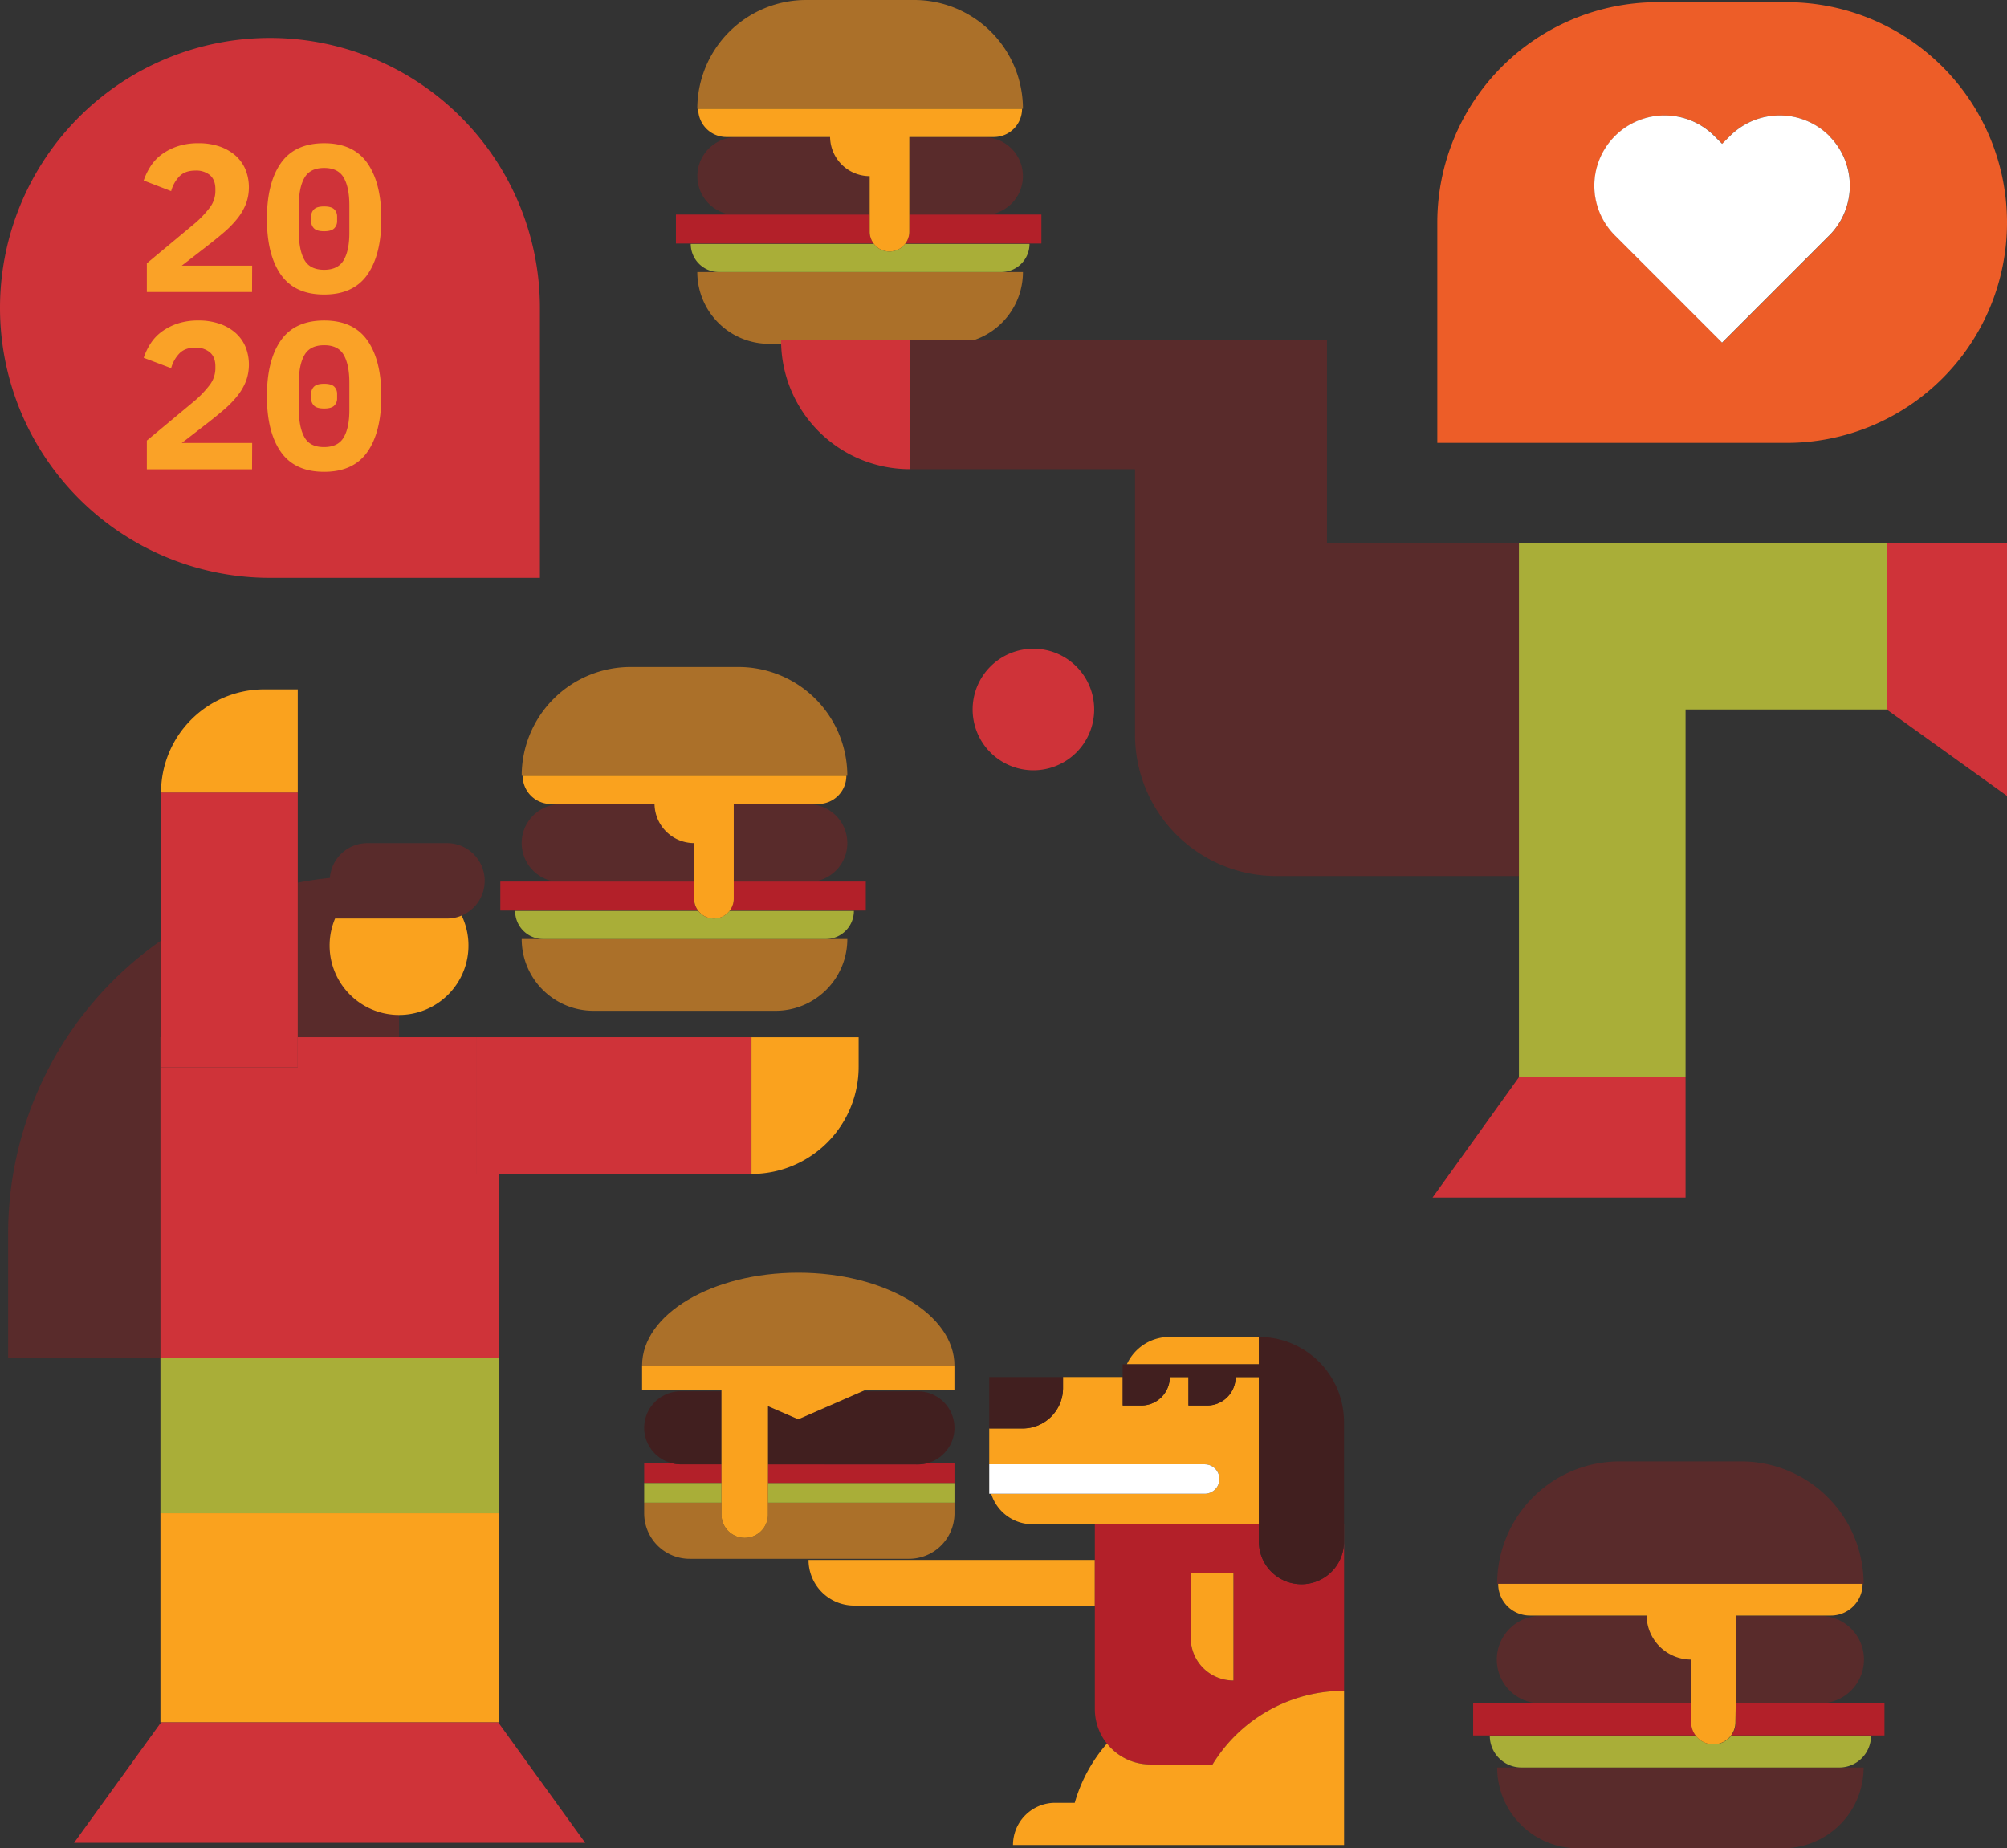 <svg xmlns="http://www.w3.org/2000/svg" viewBox="0 0 917.72 845.17"><rect x="0" y="0" width="917.72" height="845.17" fill="#333333" stroke="none"/><defs><style>.cls-1{fill:#ed5d28}.cls-2{fill:#fff}.cls-3{fill:#592b2b}.cls-4{fill:#faa21e}.cls-5{fill:#cf3339}.cls-6{fill:#a9ae38}.cls-7{fill:#ab7029}.cls-8{fill:#b32029}.cls-9{fill:#411f1f}.cls-10{isolation:isolate}.cls-11{fill:#faa227}</style></defs><g id="Layer_2" data-name="Layer 2"><g id="website_artwork" data-name="website artwork"><path d="M817,1H758A100.77,100.77,0,0,0,657.23,101.76V202.52H817A100.76,100.76,0,0,0,917.72,101.76h0A100.77,100.77,0,0,0,817,1Zm19.55,106.67-49,49-49-49a32.15,32.15,0,0,1,0-45.46h0a32.13,32.13,0,0,1,45.46,0l3.57,3.57L791,62.2a32.15,32.15,0,0,1,45.47,0h0A32.15,32.15,0,0,1,836.51,107.66Z" class="cls-1"/><path d="M836.51,62.2a32.15,32.15,0,0,0-45.47,0l-3.57,3.57L783.9,62.2a32.13,32.13,0,0,0-45.46,0h0a32.15,32.15,0,0,0,0,45.46l49,49,49-49a32.15,32.15,0,0,0,0-45.46Z" class="cls-2"/><path d="M73.64,474.29V430.08A163.4,163.4,0,0,0,3.72,564.2v56.7H73.36V474.29Z" class="cls-3"/><path d="M182.46,474.29V464.1A31.76,31.76,0,0,1,153.22,420H204.4a17.21,17.21,0,0,0,17.23-17.23h0a17.23,17.23,0,0,0-17.23-17.23H168a17.22,17.22,0,0,0-17.16,15.92c-4.95.49-9.83,1.22-14.64,2.15v70.69Z" class="cls-3"/><path d="M153.22,420a31.75,31.75,0,1,0,57.88-1.35,17.17,17.17,0,0,1-6.7,1.35Z" class="cls-4"/><polygon points="182.47 620.9 228.09 620.9 228.09 536.81 218.04 536.81 218.04 474.29 182.47 474.29 136.15 474.29 136.15 487.97 73.64 487.97 73.64 474.29 73.36 474.29 73.36 620.9 150.72 620.9 182.47 620.9" class="cls-5"/><polygon points="228.09 536.81 343.62 536.81 343.62 474.29 228.09 474.29 218.04 474.29 218.04 536.81 228.09 536.81" class="cls-5"/><path d="M343.62,536.81a49,49,0,0,0,49-49v-13.5h-49v62.52Z" class="cls-4"/><polygon points="73.64 487.97 136.15 487.97 136.15 474.29 136.15 403.6 136.15 362.39 73.64 362.39 73.64 430.08 73.64 474.29 73.64 487.97" class="cls-5"/><path d="M136.15,315.23H120.8a47.15,47.15,0,0,0-47.16,47.16h62.51Z" class="cls-4"/><polygon points="227.81 787.6 228.09 787.6 228.09 691.97 150.72 691.97 73.36 691.97 73.36 787.6 73.64 787.6 150.72 787.6 227.81 787.6" class="cls-4"/><polygon points="228.09 691.97 228.09 620.9 182.47 620.9 150.72 620.9 73.36 620.9 73.36 691.97 150.72 691.97 228.09 691.97" class="cls-6"/><polygon points="150.72 787.6 73.64 787.6 33.86 842.67 150.72 842.67 267.59 842.67 227.81 787.6 150.72 787.6" class="cls-5"/><path d="M238.55,354.75h148.9A49.76,49.76,0,0,0,337.69,305H288.31a49.76,49.76,0,0,0-49.76,49.76Z" class="cls-7"/><path d="M238.55,429.38h0a32.83,32.83,0,0,0,32.83,32.83h83.24a32.83,32.83,0,0,0,32.83-32.83H238.55Z" class="cls-7"/><path d="M372.31,403.1a17.78,17.78,0,0,0,15.14-17.57h0a17.79,17.79,0,0,0-17.79-17.79H335.48V403.1Z" class="cls-3"/><path d="M317.36,385.53a18.12,18.12,0,0,1-18.1-17.79H256.34a17.78,17.78,0,0,0-17.79,17.79h0a17.78,17.78,0,0,0,15.13,17.57h63.68Z" class="cls-3"/><path d="M326.42,420a9.05,9.05,0,0,1-7.14-3.49H235.54a12.88,12.88,0,0,0,12.88,12.88H377.57a12.88,12.88,0,0,0,12.88-12.88H333.56A9,9,0,0,1,326.42,420Z" class="cls-6"/><path d="M317.36,403.1H228.78v13.25h90.4a9,9,0,0,1-1.82-5.42Z" class="cls-8"/><path d="M335.48,410.93a8.94,8.94,0,0,1-1.81,5.42h62.22V403.1H335.48Z" class="cls-8"/><path d="M299.24,354.75H239a12.88,12.88,0,0,0,12.87,12.88h47.42s0,.07,0,.11a18.12,18.12,0,0,0,18.1,17.79v25.4a9,9,0,0,0,1.82,5.42l.1.15a9,9,0,0,0,14.28,0l.11-.15a8.94,8.94,0,0,0,1.81-5.42v-43.3h38.68A12.88,12.88,0,0,0,387,354.75h-87.8Z" class="cls-4"/><path d="M773.3,724.25h78.86a56,56,0,0,0-56-56H740.6a56,56,0,0,0-56,56h88.7Z" class="cls-3"/><path d="M684.6,808.23a36.94,36.94,0,0,0,36.95,36.94h93.67a36.94,36.94,0,0,0,36.94-36.94H684.6Z" class="cls-3"/><path d="M835.13,778.67a20,20,0,0,0-3-39.8H793.69v39.8Z" class="cls-3"/><path d="M773.3,758.89h0a20.38,20.38,0,0,1-20.38-20h-48.3a20,20,0,0,0-3,39.8H773.3Z" class="cls-3"/><path d="M783.49,797.67h0a10.15,10.15,0,0,1-8-3.93H681.22a14.5,14.5,0,0,0,14.5,14.49H841.05a14.49,14.49,0,0,0,14.49-14.49h-64A10.18,10.18,0,0,1,783.49,797.67Z" class="cls-6"/><path d="M773.3,778.67H673.62v14.91H775.34a10.12,10.12,0,0,1-2-6.1Z" class="cls-8"/><path d="M793.69,778.67v8.81a10.19,10.19,0,0,1-2,6.1h70V778.67h-68Z" class="cls-8"/><path d="M793.69,778.67V738.74h43.52a14.49,14.49,0,0,0,14.49-14.49H685.06a14.49,14.49,0,0,0,14.5,14.49h53.36v.13a20.38,20.38,0,0,0,20.38,20h0v28.59a10.12,10.12,0,0,0,2,6.1l.12.16a10.15,10.15,0,0,0,8,3.93h0a10.18,10.18,0,0,0,8-3.93l.12-.16a10.19,10.19,0,0,0,2-6.1Z" class="cls-4"/><path d="M397.67,49.76h70.08A49.76,49.76,0,0,0,418,0H368.61a49.76,49.76,0,0,0-49.76,49.76h78.82Z" class="cls-7"/><path d="M357.18,155.65h87.76a32.83,32.83,0,0,0,22.81-31.26H318.85a32.83,32.83,0,0,0,32.83,32.83h5.54c0-.53,0-1,0-1.57Z" class="cls-7"/><path d="M397.67,80.54a18.12,18.12,0,0,1-18.11-17.79H336.64A17.78,17.78,0,0,0,334,98.11h63.69Z" class="cls-3"/><path d="M452.62,98.11A17.78,17.78,0,0,0,450,62.75H415.79V98.11Z" class="cls-3"/><path d="M470.75,111.51H413.87a9.05,9.05,0,0,1-7.14,3.49h0a9,9,0,0,1-7.14-3.49H315.85a12.88,12.88,0,0,0,12.88,12.88H457.87A12.88,12.88,0,0,0,470.75,111.51Z" class="cls-6"/><path d="M397.67,98.11H309.08v13.25h90.4a9,9,0,0,1-1.81-5.42Z" class="cls-8"/><path d="M415.79,105.94a9,9,0,0,1-1.81,5.42h62.21V98.11h-60.4Z" class="cls-8"/><path d="M406.73,115h0a9.05,9.05,0,0,0,7.14-3.49l.11-.15a9,9,0,0,0,1.81-5.42V62.64h38.67a12.88,12.88,0,0,0,12.88-12.88H319.26a12.88,12.88,0,0,0,12.88,12.88h47.42v.11a18.12,18.12,0,0,0,18.11,17.79v25.4a9,9,0,0,0,1.81,5.42l.11.15A9,9,0,0,0,406.73,115Z" class="cls-4"/><path d="M694.56,248.25H606.79v-92.6H416.07v58.89H519V336a64.58,64.58,0,0,0,64.58,64.58H694.56V248.25Z" class="cls-3"/><path d="M472.53,352.22a27.79,27.79,0,1,0-27.78-27.79A27.79,27.79,0,0,0,472.53,352.22Z" class="cls-5"/><path d="M416.07,155.65H357.18c0,.53,0,1,0,1.57a58.87,58.87,0,0,0,58.85,57.32h0Z" class="cls-5"/><polygon points="694.56 248.25 694.56 324.43 694.56 400.62 694.56 492.57 770.74 492.57 770.74 324.43 862.69 324.43 862.69 248.25 694.56 248.25" class="cls-6"/><polygon points="655.05 547.6 770.74 547.6 770.74 492.57 694.56 492.57 655.05 547.6" class="cls-5"/><polygon points="862.69 324.43 917.72 363.94 917.72 248.25 862.69 248.25 862.69 324.43" class="cls-5"/><path d="M436.45,692v-4.85H351.16v5.44a10.63,10.63,0,0,1-21.26,0v-5.44H294.56V692a20.8,20.8,0,0,0,20.8,20.8H415.64A20.81,20.81,0,0,0,436.45,692Z" class="cls-7"/><rect width="35.34" height="9.03" x="294.56" y="678.11" class="cls-6"/><rect width="85.28" height="9.03" x="351.16" y="678.11" class="cls-6"/><path d="M351.16,669.59v8.52h85.29v-9H423.82a16.57,16.57,0,0,1-4.07.52Z" class="cls-8"/><path d="M329.9,669.59H311.25a16.42,16.42,0,0,1-4.06-.52H294.56v9H329.9Z" class="cls-8"/><path d="M351.16,643v26.62h68.59a16.69,16.69,0,1,0,0-33.38H394.37L365,649Z" class="cls-9"/><path d="M329.9,669.59V636.21H311.25a16.68,16.68,0,0,0-4.06,32.86,16.42,16.42,0,0,0,4.06.52Z" class="cls-9"/><path d="M436.44,624.44c0-23.46-32-42.47-71.42-42.47s-71.42,19-71.42,42.47Z" class="cls-7"/><path d="M369.71,713.32a20.86,20.86,0,0,0,20.86,20.86H500.63V713.32Z" class="cls-4"/><path d="M614.56,697v7.51a19.47,19.47,0,1,1-38.93,0V697h-75v84.54A25.35,25.35,0,0,0,526,806.85h28.49a70.43,70.43,0,0,1,60.11-33.68V697ZM564,768.44A19.47,19.47,0,0,1,544.48,749h0V719.21H564Z" class="cls-8"/><path d="M575.63,629.67H565a13,13,0,0,1-13,13h-8.51v-13h-8.55a13,13,0,0,1-13,13h-8.51v-13H486.08v5.06a18.47,18.47,0,0,1-18.46,18.47H452.34v16.38h98.51a6.74,6.74,0,1,1,0,13.48H453.23A19.81,19.81,0,0,0,472.14,697H575.63Z" class="cls-4"/><path d="M614.56,697v0Z" class="cls-4"/><path d="M575.63,611.35l-.66,0H534.68a21.34,21.34,0,0,0-19.42,12.52h60.37Z" class="cls-4"/><path d="M486.08,634.73v-5.06H452.34V653.2h15.28A18.47,18.47,0,0,0,486.08,634.73Z" class="cls-9"/><path d="M544.48,749h0A19.47,19.47,0,0,0,564,768.44V719.21H544.48Z" class="cls-4"/><path d="M554.45,806.85H526a25.3,25.3,0,0,1-19.82-9.57,70.44,70.44,0,0,0-14.74,27.09h-8.95a19.29,19.29,0,0,0-19.29,19.29h151.4V773.17A70.43,70.43,0,0,0,554.45,806.85Z" class="cls-4"/><path d="M513.34,642.71h8.51a13,13,0,0,0,13-13h8.55v13H552a13,13,0,0,0,13-13h10.64v74.81a19.47,19.47,0,1,0,38.93,0V650.26a38.93,38.93,0,0,0-38.93-38.93v12.52H513.34v18.86Z" class="cls-9"/><path d="M550.85,683.06a6.74,6.74,0,1,0,0-13.48H452.34v13.48h98.51Z" class="cls-2"/><path d="M340.53,703.21a10.63,10.63,0,0,0,10.63-10.63v-5.44h0V643L365,649l29.35-12.81,1.61-.71h40.46V624.44H293.6V635.5h36.3v51.64h0v5.44A10.63,10.63,0,0,0,340.53,703.21Z" class="cls-4"/><path d="M122.75,264.23H246.88V140.8h0A123.44,123.44,0,1,0,122.75,264.23Z" class="cls-5"/><g id="_20_20" class="cls-10" data-name="20 20"><g class="cls-10"><path d="M115.25,133.53H67.14V120.4l21.08-17.54a46.86,46.86,0,0,0,7.86-8.14,12.55,12.55,0,0,0,2.4-7.28v-1c0-2.81-.84-4.94-2.5-6.37A9.86,9.86,0,0,0,89.28,78q-4.8,0-7.38,2.78a15.54,15.54,0,0,0-3.64,6.61L65.7,82.55A28.82,28.82,0,0,1,68.87,76,20.52,20.52,0,0,1,74,70.57a26.37,26.37,0,0,1,7.24-3.69,29.75,29.75,0,0,1,9.48-1.39A29.14,29.14,0,0,1,100.49,67a21.56,21.56,0,0,1,7.28,4.22,17.77,17.77,0,0,1,4.51,6.37,21.9,21.9,0,0,1,.14,15.72,26.06,26.06,0,0,1-3.83,6.56,45.68,45.68,0,0,1-5.75,6q-3.32,2.86-7,5.75l-12.74,9.87h32.2Z" class="cls-11"/><path d="M148.21,134.68q-13.41,0-19.79-9.1t-6.37-25.49q0-16.4,6.37-25.49t19.79-9.11q13.41,0,19.79,9.11t6.37,25.49q0,16.38-6.37,25.49T148.21,134.68Zm0-11.31q6.42,0,9-4.5t2.54-12.56V93.86q0-8.06-2.54-12.56t-9-4.5q-6.42,0-9,4.5t-2.54,12.56v12.45q0,8.06,2.54,12.56T148.21,123.37Zm0-17.63c-2.24,0-3.78-.45-4.65-1.34a4.54,4.54,0,0,1-1.29-3.26V99a4.54,4.54,0,0,1,1.29-3.26c.87-.89,2.41-1.34,4.65-1.34s3.79.45,4.65,1.34A4.54,4.54,0,0,1,154.15,99v2.11a4.54,4.54,0,0,1-1.29,3.26C152,105.29,150.45,105.74,148.21,105.74Z" class="cls-11"/></g><g class="cls-10"><path d="M115.25,214.59H67.14V201.46l21.08-17.53a47.22,47.22,0,0,0,7.86-8.15,12.55,12.55,0,0,0,2.4-7.28v-1c0-2.81-.84-4.94-2.5-6.37a9.86,9.86,0,0,0-6.7-2.16q-4.8,0-7.38,2.78a15.54,15.54,0,0,0-3.64,6.61L65.7,163.61a28.55,28.55,0,0,1,3.17-6.56A20.41,20.41,0,0,1,74,151.63a26.37,26.37,0,0,1,7.24-3.69,29.75,29.75,0,0,1,9.48-1.39,28.89,28.89,0,0,1,9.78,1.54,21.38,21.38,0,0,1,7.28,4.21,17.77,17.77,0,0,1,4.51,6.37,21.9,21.9,0,0,1,.14,15.72,26.06,26.06,0,0,1-3.83,6.56,45.68,45.68,0,0,1-5.75,6q-3.32,2.86-7,5.75l-12.74,9.87h32.2Z" class="cls-11"/><path d="M148.21,215.74q-13.41,0-19.79-9.1t-6.37-25.49q0-16.4,6.37-25.49t19.79-9.11q13.41,0,19.79,9.11t6.37,25.49q0,16.38-6.37,25.49T148.21,215.74Zm0-11.31q6.42,0,9-4.5t2.54-12.55V174.92q0-8.05-2.54-12.56t-9-4.5q-6.42,0-9,4.5t-2.54,12.56v12.46q0,8,2.54,12.55T148.21,204.43Zm0-17.63c-2.24,0-3.78-.45-4.65-1.34a4.54,4.54,0,0,1-1.29-3.26v-2.11a4.54,4.54,0,0,1,1.29-3.26c.87-.89,2.41-1.34,4.65-1.34s3.79.45,4.65,1.34a4.54,4.54,0,0,1,1.29,3.26v2.11a4.54,4.54,0,0,1-1.29,3.26C152,186.35,150.45,186.8,148.21,186.8Z" class="cls-11"/></g></g></g></g></svg>